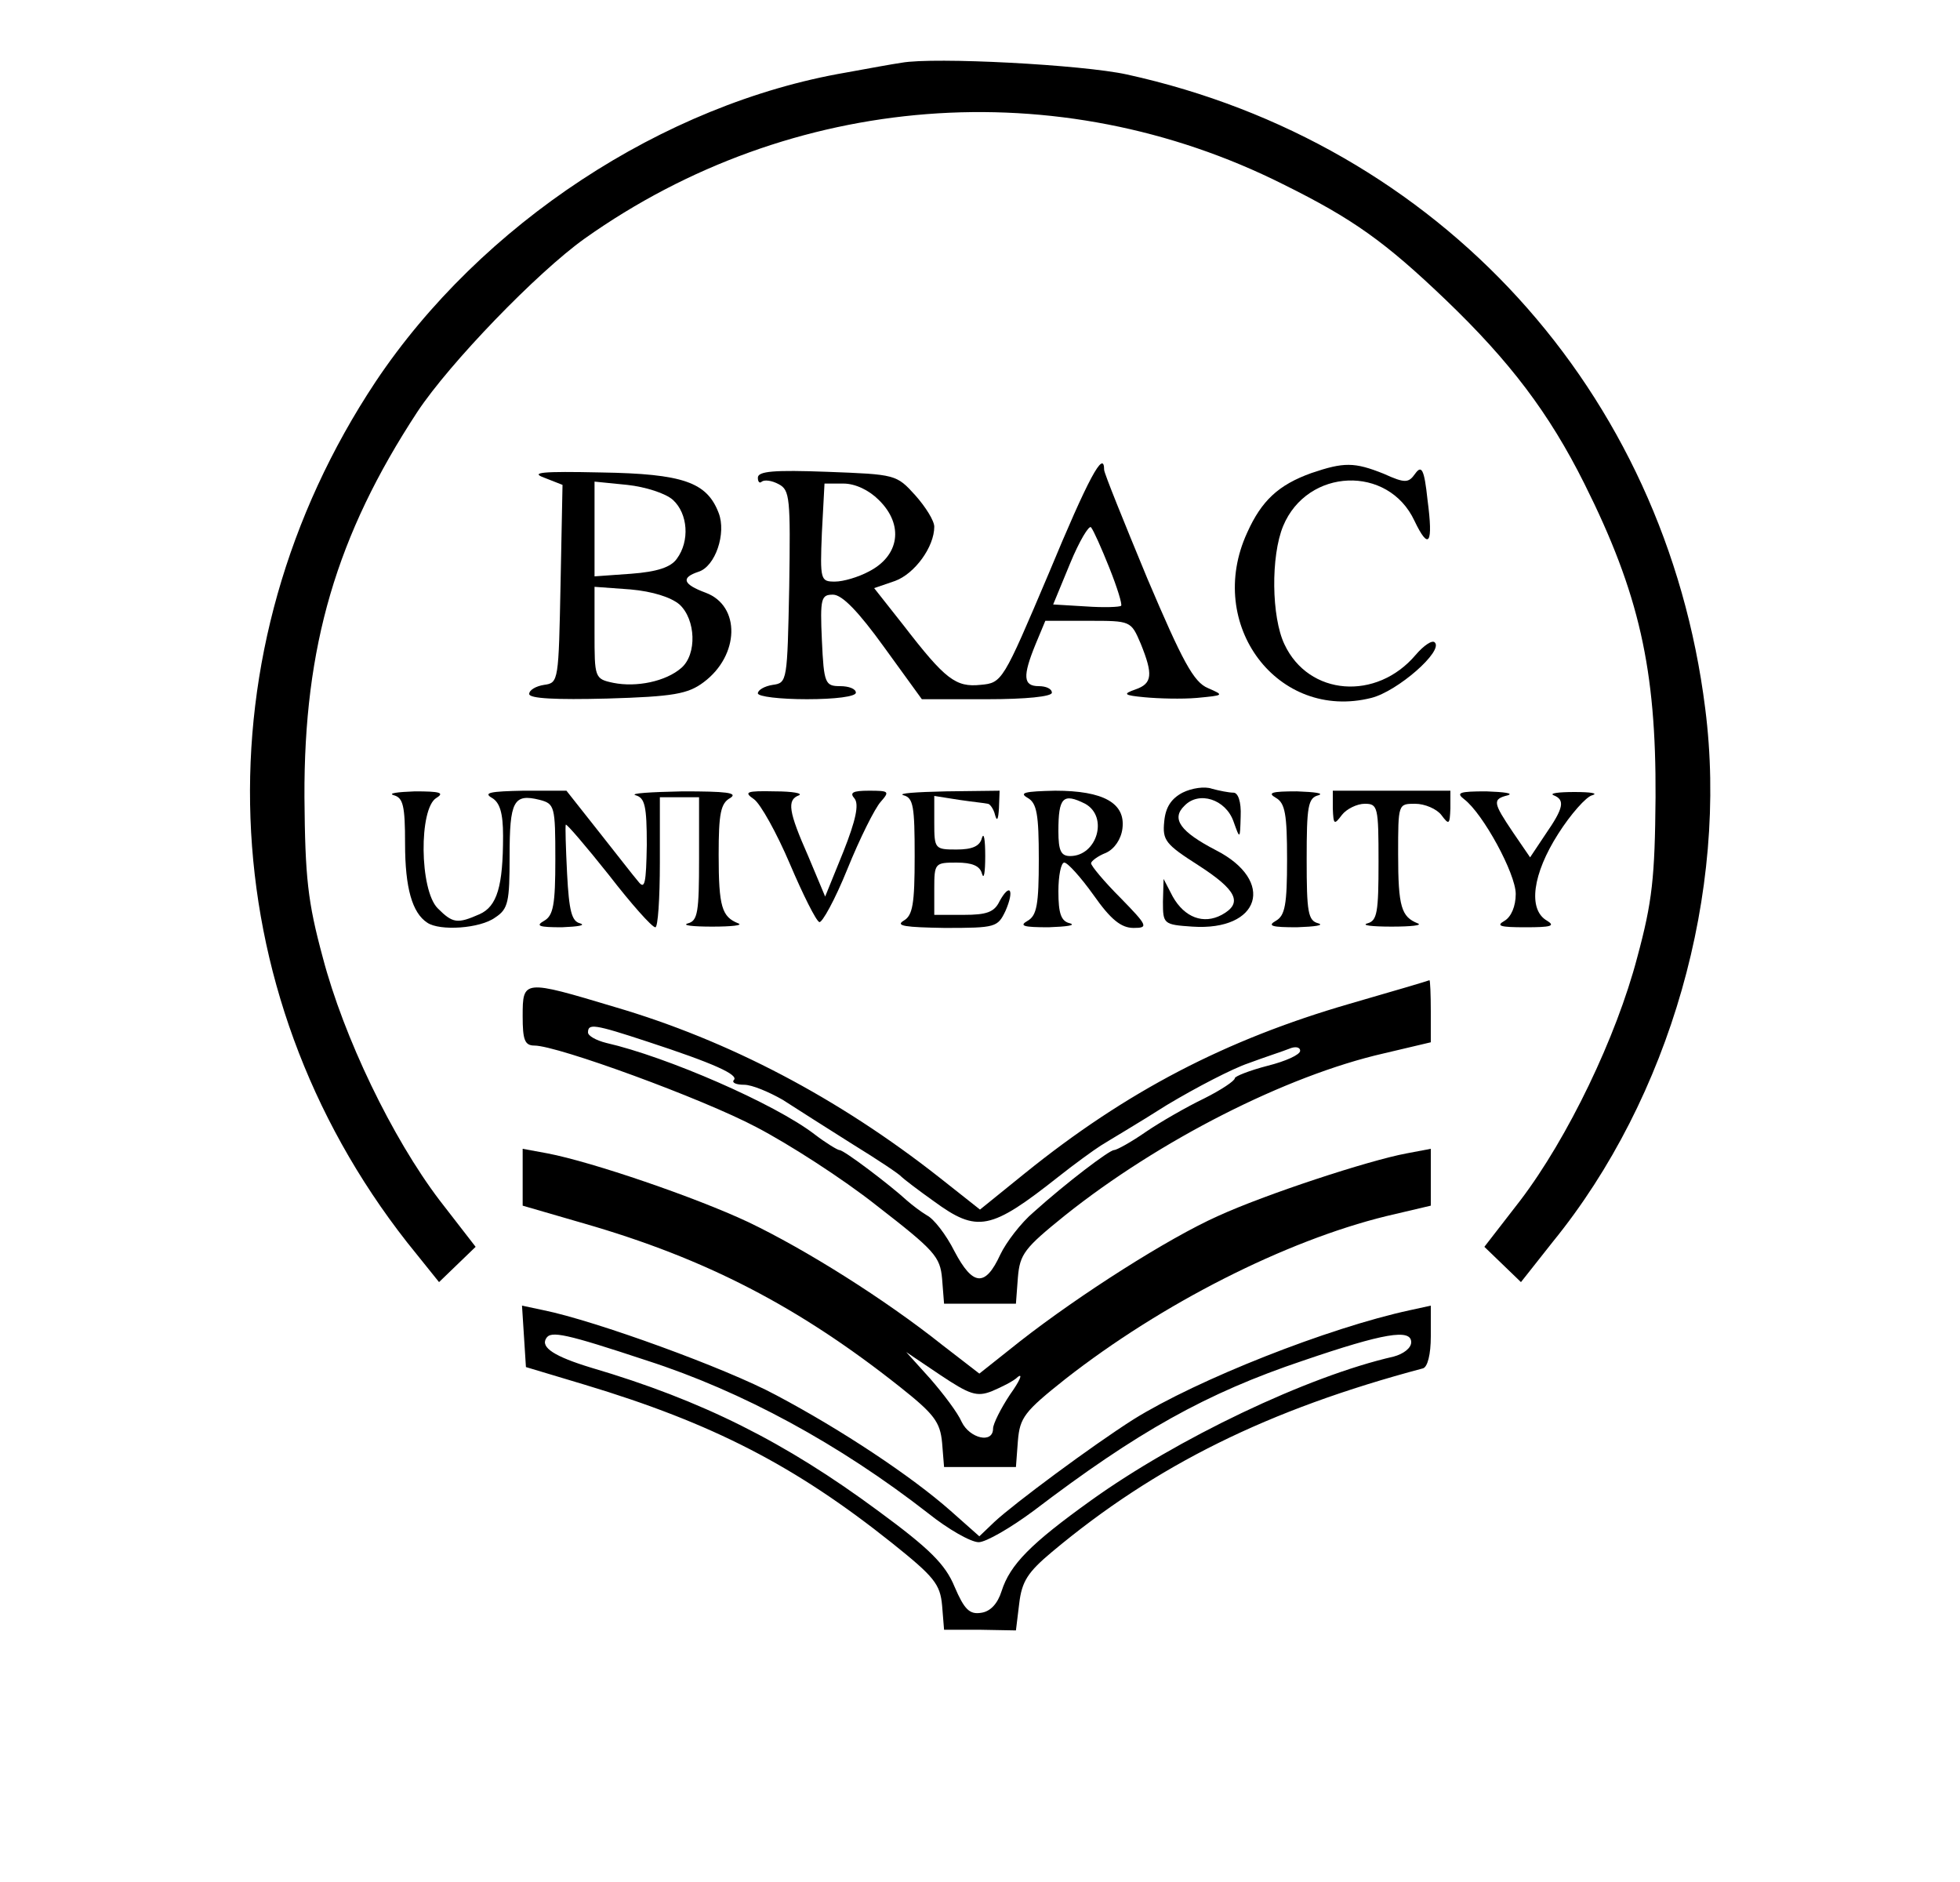 <?xml version="1.0" standalone="no"?>
<!DOCTYPE svg PUBLIC "-//W3C//DTD SVG 20010904//EN"
 "http://www.w3.org/TR/2001/REC-SVG-20010904/DTD/svg10.dtd">
<svg version="1.0" xmlns="http://www.w3.org/2000/svg"
 width="300pt" height="288pt" viewBox="0 0 300 288"
 preserveAspectRatio="xMidYMid meet">
<g transform="translate(0,288) scale(0.1,-0.1)"
fill="#000000" stroke="none">
<path d="M1380 2784 c-14 -2 -52 -9 -85 -15 -280 -48 -559 -232 -720 -473
-273 -411 -254 -932 48 -1317 l49 -61 28 27 28 27 -55 71 c-73 96 -147 250
-179 372 -23 85 -27 122 -28 245 -1 231 49 401 173 590 49 74 183 213 256 265
316 224 724 256 1069 83 107 -53 156 -88 249 -177 98 -94 158 -173 212 -281
84 -168 110 -284 109 -480 -1 -123 -5 -160 -28 -245 -32 -122 -106 -276 -179
-372 l-55 -71 28 -27 28 -27 49 62 c179 220 269 535 233 816 -61 486 -407 865
-885 970 -68 15 -295 27 -345 18z"/>
<path d="M1605 2002 c-70 -165 -71 -167 -104 -170 -38 -4 -54 8 -118 91 l-45
57 32 11 c30 11 60 52 60 83 0 9 -13 30 -29 48 -29 32 -30 32 -135 36 -81 3
-106 1 -106 -9 0 -7 3 -9 6 -6 4 3 15 2 26 -4 17 -9 18 -21 16 -157 -3 -144
-3 -147 -25 -150 -13 -2 -23 -8 -23 -13 0 -5 34 -9 75 -9 43 0 75 4 75 10 0 6
-11 10 -24 10 -23 0 -25 4 -28 70 -3 65 -1 70 17 70 14 0 39 -26 78 -80 l58
-80 100 0 c59 0 99 4 99 10 0 6 -9 10 -20 10 -24 0 -25 15 -5 64 l15 36 66 0
c65 0 65 0 80 -35 19 -47 18 -61 -8 -70 -20 -7 -18 -9 14 -12 21 -2 57 -3 80
-1 42 4 42 4 17 15 -22 9 -39 41 -93 168 -36 87 -66 161 -66 166 0 32 -24 -12
-85 -159z m-260 113 c39 -38 32 -86 -16 -110 -15 -8 -38 -15 -51 -15 -22 0
-23 2 -20 75 l4 75 29 0 c18 0 39 -10 54 -25z m353 -104 c12 -30 20 -56 18
-58 -2 -2 -26 -3 -54 -1 l-50 3 26 63 c14 34 29 59 32 55 4 -5 16 -32 28 -62z"/>
<path d="M2007 2156 c-50 -18 -76 -42 -98 -91 -65 -141 47 -289 190 -253 40
10 111 72 97 85 -4 4 -17 -5 -29 -19 -60 -71 -164 -63 -201 16 -20 42 -21 135
-2 181 37 89 161 94 201 8 22 -46 29 -36 20 32 -5 47 -9 54 -19 40 -10 -14
-15 -15 -48 0 -45 18 -61 18 -111 1z"/>
<path d="M833 2149 l28 -11 -3 -151 c-3 -149 -3 -152 -25 -155 -13 -2 -23 -8
-23 -14 0 -7 41 -9 119 -7 102 3 124 7 148 25 55 41 57 117 3 137 -35 13 -38
23 -11 32 26 8 43 59 31 90 -18 47 -54 60 -180 62 -91 2 -109 0 -87 -8z m197
-34 c23 -21 26 -63 6 -90 -9 -13 -30 -20 -70 -23 l-56 -4 0 72 0 73 50 -5 c28
-3 59 -13 70 -23z m10 -160 c25 -23 27 -76 3 -97 -24 -21 -69 -30 -104 -23
-29 6 -29 8 -29 77 l0 70 55 -4 c34 -3 62 -12 75 -23z"/>
<path d="M1810 1667 c-17 -9 -26 -22 -28 -44 -3 -29 2 -35 52 -67 59 -38 69
-58 36 -76 -28 -15 -57 -4 -75 28 l-14 27 -1 -35 c0 -34 1 -35 45 -38 104 -7
128 70 36 117 -54 28 -69 48 -48 68 22 23 63 10 75 -24 10 -28 10 -28 11 8 1
22 -4 36 -11 36 -7 0 -22 3 -33 6 -11 4 -31 1 -45 -6z"/>
<path d="M603 1663 c14 -4 17 -16 17 -74 0 -68 11 -106 34 -121 19 -13 81 -9
104 8 20 13 22 24 22 94 0 84 6 96 46 86 23 -6 24 -10 24 -91 0 -69 -3 -86
-17 -94 -14 -8 -8 -10 27 -10 25 1 37 3 28 6 -13 3 -17 19 -20 76 -2 40 -3 73
-2 75 1 2 31 -33 66 -77 34 -44 66 -80 71 -80 4 -1 7 44 7 99 l0 100 30 0 30
0 0 -94 c0 -82 -2 -95 -17 -99 -10 -3 7 -5 37 -5 30 0 48 2 40 5 -25 10 -30
25 -30 105 0 63 3 79 18 87 12 8 -7 10 -73 10 -49 -1 -82 -3 -72 -6 14 -4 17
-16 17 -76 -1 -59 -3 -69 -13 -56 -7 8 -34 43 -61 77 l-49 62 -66 0 c-50 -1
-62 -3 -48 -11 12 -7 17 -23 17 -58 0 -77 -9 -108 -36 -120 -34 -15 -41 -14
-64 9 -28 28 -29 153 -2 169 13 8 5 10 -33 10 -27 -1 -42 -3 -32 -6z"/>
<path d="M1154 1657 c10 -7 35 -52 55 -99 20 -47 40 -87 45 -89 4 -2 24 34 43
81 19 47 42 93 51 103 14 16 13 17 -18 17 -25 0 -30 -3 -22 -12 7 -9 2 -33
-17 -81 l-28 -69 -26 62 c-30 68 -33 86 -14 93 6 3 -10 6 -37 6 -44 1 -48 -1
-32 -12z"/>
<path d="M1383 1663 c15 -4 17 -17 17 -93 0 -74 -3 -91 -17 -99 -13 -8 3 -10
63 -11 78 0 81 1 93 26 14 32 7 44 -9 15 -8 -17 -20 -21 -55 -21 l-45 0 0 40
c0 39 1 40 34 40 24 0 36 -5 39 -17 3 -10 5 2 5 27 0 25 -2 37 -5 28 -3 -13
-15 -18 -39 -18 -33 0 -34 1 -34 41 l0 41 38 -6 c20 -3 40 -5 44 -6 3 0 9 -8
11 -17 3 -11 5 -7 6 10 l1 27 -82 -1 c-46 -1 -75 -3 -65 -6z"/>
<path d="M1573 1659 c14 -8 17 -25 17 -94 0 -69 -3 -86 -17 -94 -14 -8 -6 -10
32 -10 28 1 42 3 33 6 -14 3 -18 15 -18 49 0 24 4 44 9 44 5 0 25 -22 45 -50
26 -37 42 -50 61 -50 23 0 22 3 -20 46 -25 25 -45 49 -45 53 0 3 10 11 23 16
13 6 23 21 25 37 5 39 -29 58 -103 58 -46 -1 -56 -3 -42 -11z m88 -9 c36 -20
18 -80 -23 -80 -14 0 -18 8 -18 38 0 52 7 59 41 42z"/>
<path d="M1953 1659 c14 -8 17 -25 17 -94 0 -69 -3 -86 -17 -94 -14 -8 -6 -10
32 -10 28 1 42 3 33 6 -16 4 -18 17 -18 98 0 81 2 94 18 98 9 3 -5 5 -33 6
-38 0 -46 -2 -32 -10z"/>
<path d="M2040 1643 c1 -25 2 -26 14 -10 7 9 23 17 35 17 20 0 21 -5 21 -89 0
-77 -2 -90 -17 -94 -10 -3 7 -5 37 -5 30 0 48 2 40 5 -25 10 -30 25 -30 106 0
77 0 77 26 77 15 0 33 -8 40 -17 12 -16 13 -15 14 10 l0 27 -90 0 -90 0 0 -27z"/>
<path d="M2241 1657 c29 -22 79 -114 79 -145 0 -19 -7 -35 -17 -41 -14 -8 -7
-10 32 -10 39 0 46 2 33 10 -30 17 -22 72 17 133 19 30 43 57 52 59 10 3 -2 5
-27 5 -25 0 -39 -2 -32 -5 18 -7 15 -20 -12 -59 l-24 -36 -26 38 c-31 46 -32
51 -8 57 9 3 -5 5 -33 6 -41 0 -47 -2 -34 -12z"/>
<path d="M2066 1344 c-190 -55 -342 -134 -498 -260 l-68 -55 -62 49 c-155 122
-323 210 -497 261 -140 42 -141 42 -141 -14 0 -36 3 -45 18 -45 35 0 257 -81
340 -125 48 -25 131 -78 184 -120 89 -69 97 -78 100 -112 l3 -38 55 0 55 0 3
40 c3 36 10 45 72 95 144 115 339 214 488 248 l72 17 0 47 c0 27 -1 48 -2 48
-2 -1 -56 -17 -122 -36z m-1075 -58 c101 -33 141 -51 132 -59 -3 -4 4 -7 16
-7 12 0 38 -11 59 -23 20 -13 69 -44 107 -68 39 -24 72 -46 75 -50 3 -3 25
-20 49 -37 67 -49 87 -45 192 38 24 19 53 40 64 47 11 7 57 34 101 62 45 27
101 56 125 64 24 9 52 18 62 22 9 4 17 3 17 -3 0 -6 -22 -16 -50 -23 -27 -7
-50 -16 -50 -19 0 -4 -21 -18 -47 -31 -27 -13 -67 -36 -89 -51 -23 -16 -45
-28 -49 -28 -7 0 -73 -50 -123 -95 -19 -16 -42 -46 -51 -65 -23 -50 -42 -48
-70 5 -13 26 -32 50 -42 55 -10 6 -23 16 -31 23 -25 23 -96 77 -103 77 -3 0
-21 11 -38 24 -61 47 -227 119 -319 140 -16 4 -28 11 -28 16 0 14 9 13 91 -14z"/>
<path d="M800 1079 l0 -44 93 -27 c188 -54 330 -128 484 -250 53 -42 62 -54
65 -86 l3 -37 55 0 55 0 3 40 c3 36 10 45 73 95 147 115 336 211 491 249 l68
16 0 44 0 43 -37 -7 c-59 -11 -217 -63 -289 -96 -76 -34 -211 -120 -302 -191
l-63 -50 -57 44 c-88 70 -209 146 -297 188 -81 38 -239 92 -307 105 l-38 7 0
-43z m718 -328 c14 6 33 15 40 22 8 6 3 -6 -12 -27 -14 -21 -26 -45 -26 -52 0
-24 -36 -15 -48 10 -6 14 -28 43 -48 66 l-37 41 52 -35 c45 -30 56 -34 79 -25z"/>
<path d="M802 835 l3 -47 90 -27 c196 -59 322 -124 470 -242 65 -52 74 -63 77
-96 l3 -37 55 0 55 -1 5 41 c4 34 13 48 50 79 159 133 331 218 568 281 7 2 12
21 12 49 l0 47 -32 -7 c-125 -27 -325 -106 -423 -167 -63 -40 -183 -129 -213
-157 l-23 -22 -44 39 c-60 53 -167 124 -267 177 -76 41 -277 114 -356 130
l-33 7 3 -47z m188 -37 c146 -47 295 -128 431 -234 30 -24 65 -44 77 -44 11 0
49 22 84 48 159 121 264 180 413 230 123 42 165 49 165 28 0 -9 -12 -18 -27
-22 -132 -30 -332 -126 -463 -220 -92 -66 -124 -98 -137 -139 -6 -19 -17 -31
-31 -33 -18 -3 -26 5 -41 40 -14 34 -38 58 -117 116 -142 105 -269 169 -439
219 -56 17 -78 31 -69 45 7 12 30 7 154 -34z"/>
</g>
</svg>
